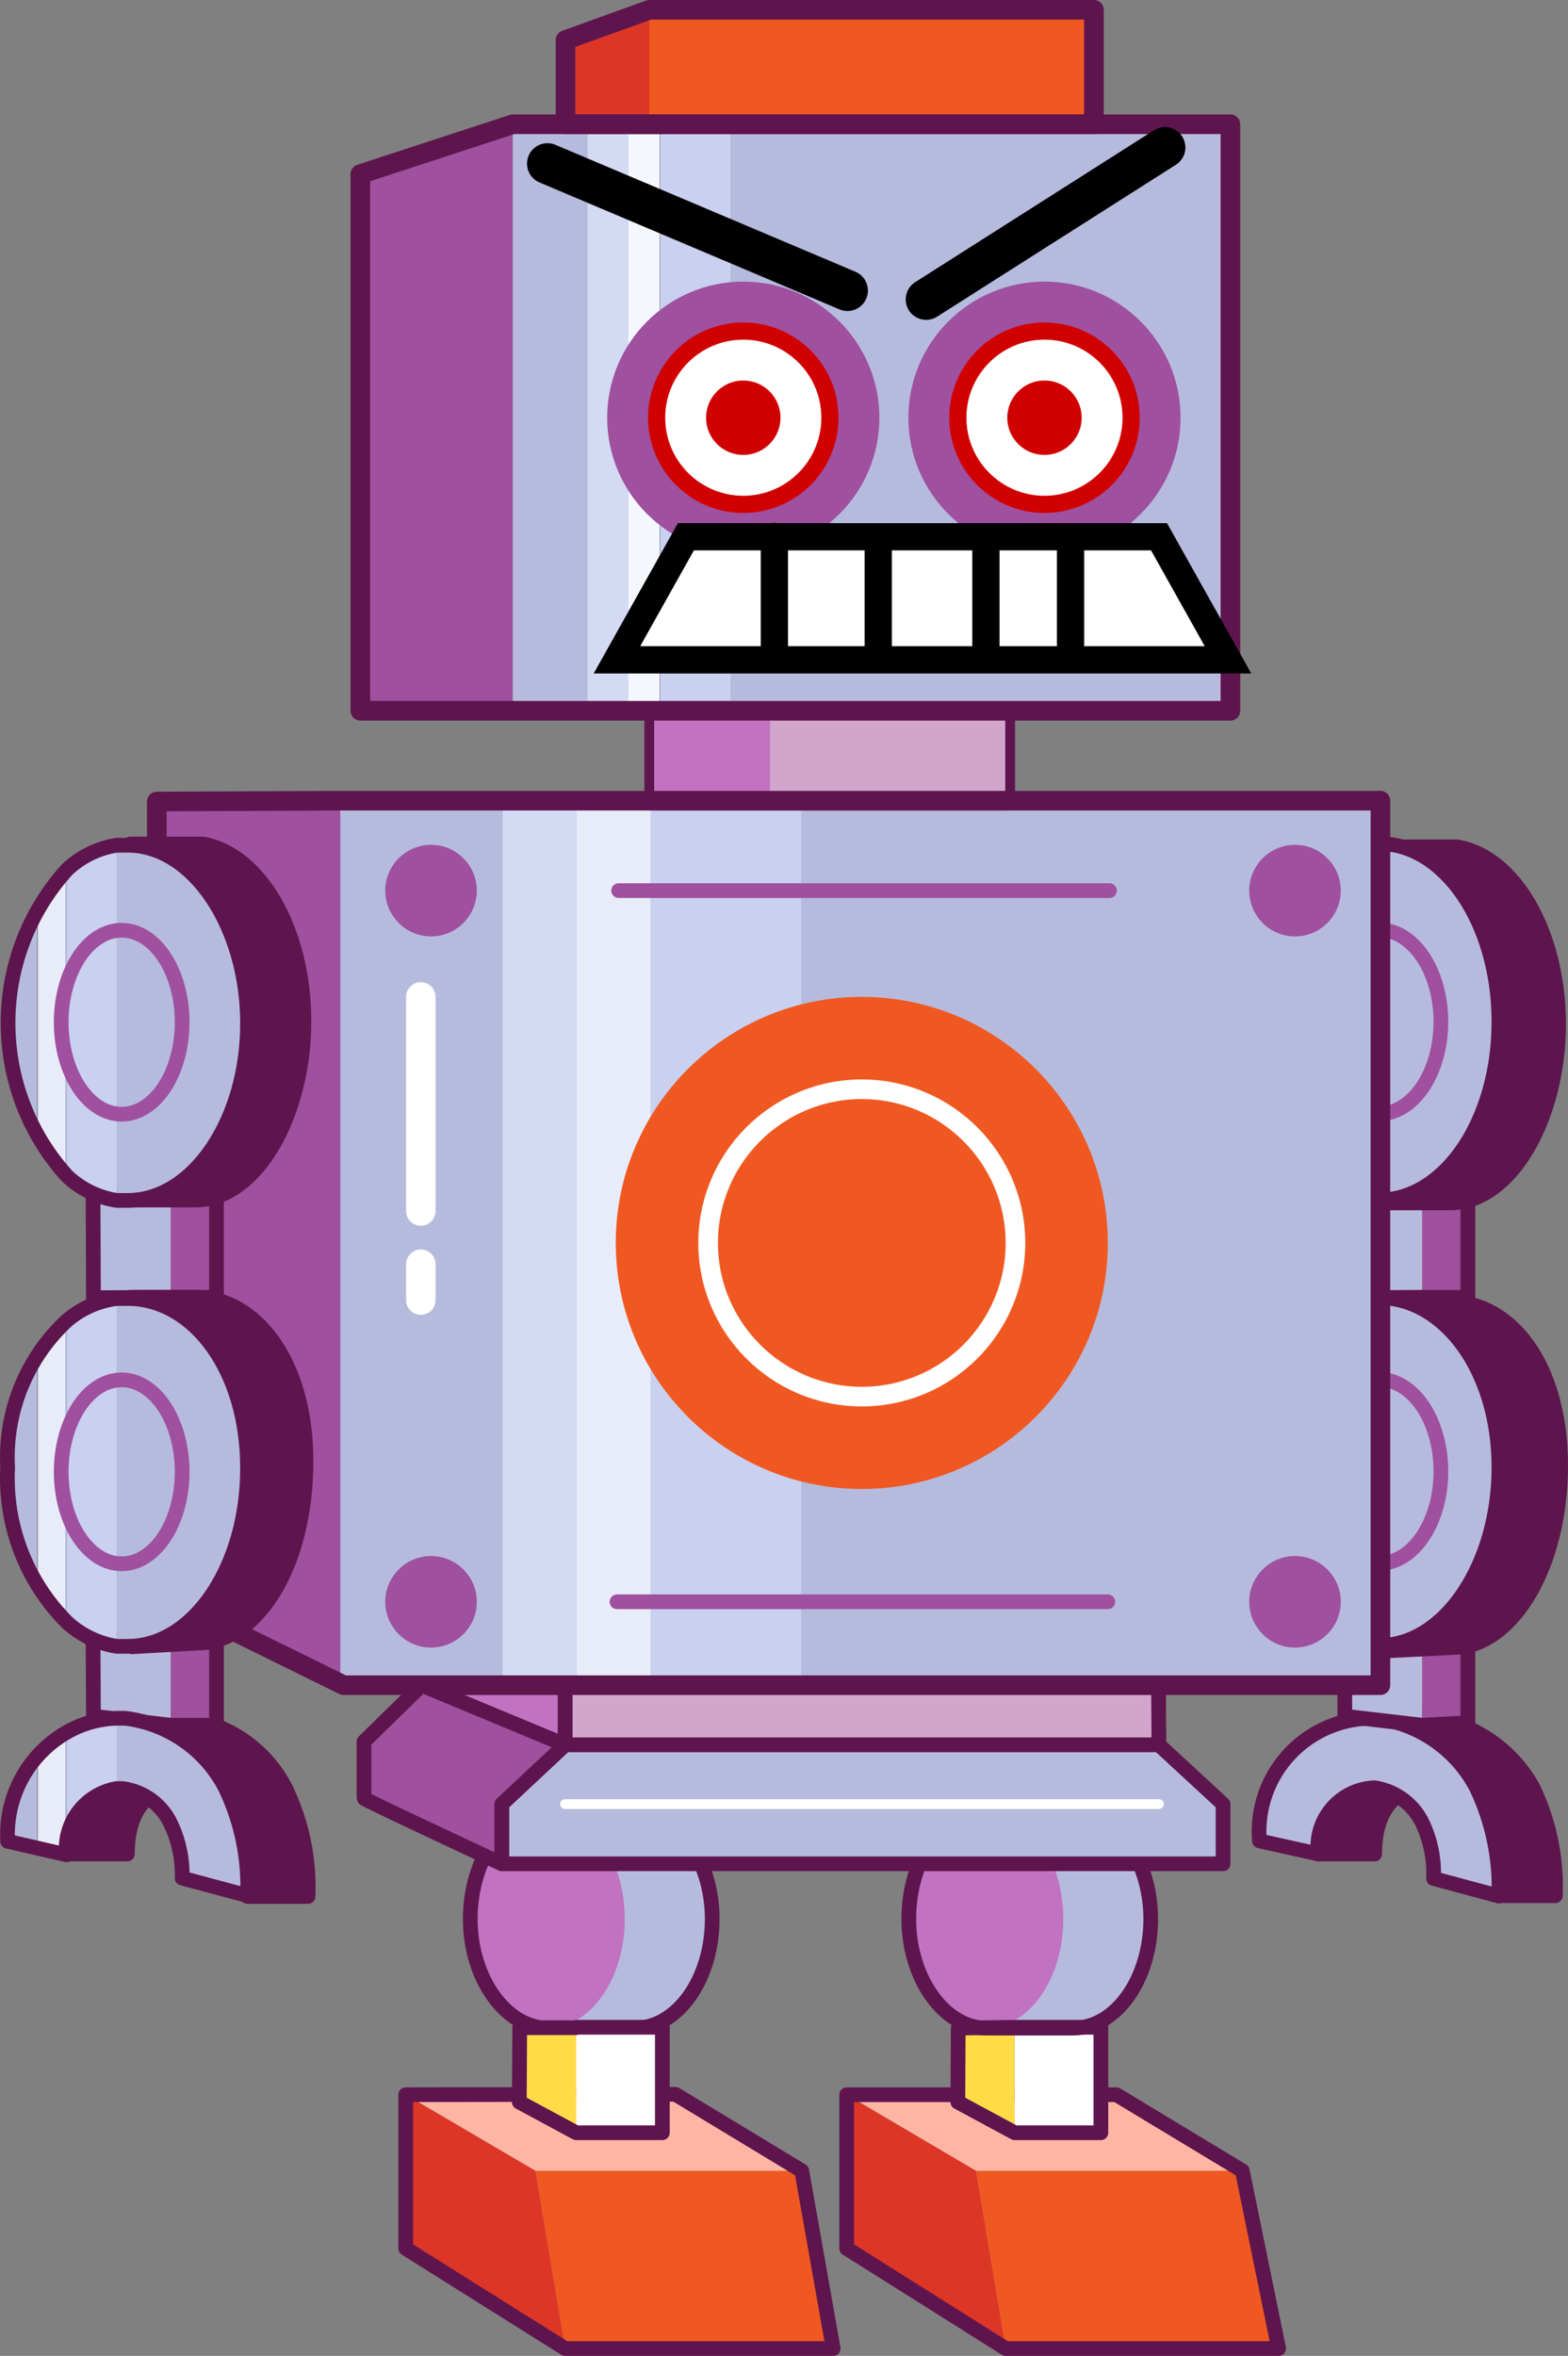 <svg version="1.1" xmlns="http://www.w3.org/2000/svg" xmlns:xlink="http://www.w3.org/1999/xlink" width="115.101" height="172.92" viewBox="0,0,115.101,172.92"><rect x="0" y="0" width="115.101" height="172.92" fill="#808080" stroke="none"/><g transform="translate(-184.96,-94.45)"><g data-paper-data="{&quot;isPaintingLayer&quot;:true}" fill-rule="nonzero" stroke-miterlimit="10" stroke-dasharray="" stroke-dashoffset="0" style="mix-blend-mode: normal"><g data-paper-data="{&quot;index&quot;:null}"><path d="M258.781,266.83l-2.19,-13.05h19.56l2.67,13.05h-20.04" fill="#f05822" stroke="none" stroke-width="1" stroke-linecap="butt" stroke-linejoin="miter"/><path d="M256.591,253.78l-9.48,-5.58h19.8l9.24,5.58h-19.56" fill="#ffb5a4" stroke="none" stroke-width="1" stroke-linecap="butt" stroke-linejoin="miter"/><path d="M247.111,259.48v-11.28l9.48,5.58l2.19,13.05l-11.67,-7.35" fill="#dd3627" stroke="none" stroke-width="1" stroke-linecap="butt" stroke-linejoin="miter"/><path d="M266.911,248.2l9.24,5.58l2.67,13.05h-20.04l-11.67,-7.35v-11.28h19.8" fill="none" stroke="#5e154d" stroke-width="1.08" stroke-linecap="round" stroke-linejoin="round"/><path d="M257.371,227.29h6.39c3,0 5.67,3.6 5.67,8.01c0,4.41 -2.55,8.01 -5.67,8.01h-0.66h-5.73z" fill="#b6bbde" stroke="none" stroke-width="1" stroke-linecap="butt" stroke-linejoin="miter"/><path d="M265.771,250.99h-6.33v-7.74h6.33z" fill="#ffffff" stroke="none" stroke-width="1" stroke-linecap="butt" stroke-linejoin="miter"/><path d="M261.349,229.638c1.027,1.45 1.662,3.452 1.662,5.662c0,2.21 -0.635,4.212 -1.662,5.662c-1.026,1.45 -2.444,2.348 -4.008,2.348c-1.564,0 -2.982,-0.898 -4.008,-2.348c-1.027,-1.45 -1.662,-3.452 -1.662,-5.662c0,-2.21 0.635,-4.212 1.662,-5.662c1.026,-1.45 2.444,-2.348 4.008,-2.348c1.564,0 2.982,0.898 4.008,2.348z" fill="#c172c1" stroke="none" stroke-width="1" stroke-linecap="butt" stroke-linejoin="miter"/><path d="M255.271,248.74v-5.43l4.17,-0.06v7.74l-4.17,-2.25" fill="#ffdb48" stroke="none" stroke-width="1" stroke-linecap="butt" stroke-linejoin="miter"/><path d="M257.341,227.29h6.42c3,0 5.67,3.6 5.67,8.01c0,4.41 -2.55,8.01 -5.67,8.01h-0.66h-5.13h-0.63c-3,0 -5.67,-3.57 -5.67,-8.01c0,-4.44 2.52,-8.01 5.67,-8.01z" fill="none" stroke="#5e154d" stroke-width="1.08" stroke-linecap="round" stroke-linejoin="round"/><path d="M255.301,243.31l4.14,-0.06h6.33v7.74h-6.33l-4.17,-2.25l0.03,-5.43" fill="none" stroke="#5e154d" stroke-width="1.08" stroke-linecap="round" stroke-linejoin="round"/></g><g data-paper-data="{&quot;index&quot;:null}"><path d="M285.571,222.16l-0.21,-1.62h4.8c3.097,0.478 5.799,2.36 7.32,5.1c1.198,2.473 1.764,5.204 1.65,7.95h-4.14l-3.81,-7.59c-0.365,-0.155 -0.748,-0.266 -1.14,-0.33h-0.93c-1.5,0.18 -3.24,1.41 -3.24,4.86h-4.14c-0.114,-3.24 1.309,-6.343 3.84,-8.37z" fill="#5e154d" stroke="#5e154d" stroke-width="1.08" stroke-linecap="round" stroke-linejoin="round"/><path d="M277.411,229.57c-0.2,-2.374 0.629,-4.72 2.276,-6.441c1.647,-1.722 3.953,-2.653 6.334,-2.559c3.126,0.404 5.858,2.308 7.32,5.1c1.181,2.479 1.747,5.206 1.65,7.95l-4.8,-1.29c0.063,-1.373 -0.204,-2.742 -0.78,-3.99c-0.657,-1.428 -1.987,-2.431 -3.54,-2.67c-1.214,0.041 -2.355,0.591 -3.143,1.516c-0.788,0.925 -1.15,2.139 -0.997,3.344z" fill="#b6bbde" stroke="#5e154d" stroke-width="1.08" stroke-linecap="round" stroke-linejoin="round"/><path d="M289.351,221.08v-6.3l3.36,0.3v5.82l-3.36,0.18" fill="#9f509e" stroke="none" stroke-width="1" stroke-linecap="butt" stroke-linejoin="miter"/><path d="M283.681,220.42l-0.03,-5.61l5.7,-0.03v6.3l-5.67,-0.66" fill="#b6bbde" stroke="none" stroke-width="1" stroke-linecap="butt" stroke-linejoin="miter"/><path d="M289.351,214.78l3.36,0.3v5.82l-3.36,0.18v0l-5.67,-0.66l-0.03,-5.61l5.7,-0.03" fill="none" stroke="#5e154d" stroke-width="1.08" stroke-linecap="round" stroke-linejoin="round"/><path d="M286.741,190h4.68c4.44,0 8.1,4.65 8.1,12c0,7.35 -3.42,12.93 -7.38,13.35l-5.37,0.27z" fill="#5e154d" stroke="#5e154d" stroke-width="1.08" stroke-linecap="round" stroke-linejoin="round"/><path d="M289.351,189.67v-7.47l3.36,0.06v7.41h-3.36" fill="#9f509e" stroke="none" stroke-width="1" stroke-linecap="butt" stroke-linejoin="miter"/><path d="M283.681,189.7l-0.03,-7.5h5.7v7.47l-5.67,0.03" fill="#b6bbde" stroke="none" stroke-width="1" stroke-linecap="butt" stroke-linejoin="miter"/><path d="M289.351,182.2v0l3.36,0.06v7.41h-3.36v0l-5.67,0.03l-0.03,-7.5h5.7" fill="none" stroke="#5e154d" stroke-width="1.08" stroke-linecap="round" stroke-linejoin="round"/><path d="M286.201,189.7c4.83,0 8.79,5.37 8.79,12.45c0,7.08 -3.93,13.08 -8.79,13.08c-4.86,0 -8.79,-5.85 -8.79,-13.08c0,-7.23 3.96,-12.45 8.79,-12.45z" fill="#b6bbde" stroke="#5e154d" stroke-width="1.08" stroke-linecap="round" stroke-linejoin="round"/><path d="M286.741,156.61h5.19c4.14,0.69 7.44,6.21 7.44,13.02c0,6.81 -3.45,13.11 -7.95,13.11h-4.68z" fill="#5e154d" stroke="#5e154d" stroke-width="1.08" stroke-linecap="round" stroke-linejoin="round"/><path d="M292.415,160.203c1.591,2.368 2.576,5.638 2.576,9.247c0,3.609 -0.985,6.879 -2.576,9.247c-1.591,2.367 -3.789,3.833 -6.214,3.833c-2.425,0 -4.623,-1.466 -6.214,-3.833c-1.591,-2.368 -2.576,-5.638 -2.576,-9.247c0,-3.609 0.985,-6.879 2.576,-9.247c1.591,-2.367 3.789,-3.833 6.214,-3.833c2.425,0 4.623,1.466 6.214,3.833z" fill="#b6bbde" stroke="#5e154d" stroke-width="1.08" stroke-linecap="round" stroke-linejoin="round"/><path d="M289.403,164.678c0.82,1.222 1.328,2.91 1.328,4.772c0,1.862 -0.508,3.55 -1.328,4.772c-0.82,1.222 -1.952,1.978 -3.202,1.978c-1.25,0 -2.382,-0.756 -3.202,-1.978c-0.82,-1.222 -1.328,-2.91 -1.328,-4.772c0,-1.862 0.508,-3.55 1.328,-4.772c0.82,-1.222 1.952,-1.978 3.202,-1.978c1.25,0 2.382,0.756 3.202,1.978z" fill="none" stroke="#9f509e" stroke-width="1.08" stroke-linecap="round" stroke-linejoin="round"/><path d="M289.403,197.678c0.82,1.222 1.328,2.91 1.328,4.772c0,1.862 -0.508,3.55 -1.328,4.772c-0.82,1.222 -1.952,1.978 -3.202,1.978c-1.25,0 -2.382,-0.756 -3.202,-1.978c-0.82,-1.222 -1.328,-2.91 -1.328,-4.772c0,-1.862 0.508,-3.55 1.328,-4.772c0.82,-1.222 1.952,-1.978 3.202,-1.978c1.25,0 2.382,0.756 3.202,1.978z" fill="none" stroke="#9f509e" stroke-width="1.08" stroke-linecap="round" stroke-linejoin="round"/></g><g data-paper-data="{&quot;index&quot;:null}"><path d="M226.441,266.83l-2.19,-13.05h19.56l2.31,13.05h-19.68" fill="#f05822" stroke="none" stroke-width="1" stroke-linecap="butt" stroke-linejoin="miter"/><path d="M224.251,253.78l-9.51,-5.58l19.8,-0.03l9.27,5.61h-19.56" fill="#ffb5a4" stroke="none" stroke-width="1" stroke-linecap="butt" stroke-linejoin="miter"/><path d="M214.741,259.48v-11.28l9.51,5.58l2.19,13.05l-11.7,-7.35" fill="#dd3627" stroke="none" stroke-width="1" stroke-linecap="butt" stroke-linejoin="miter"/><path d="M234.541,248.17l9.27,5.61l2.31,13.05h-19.68l-11.7,-7.35v-11.28l19.8,-0.03" fill="none" stroke="#5e154d" stroke-width="1.08" stroke-linecap="round" stroke-linejoin="round"/><path d="M225.181,227.29h6.39c3,0 5.67,3.6 5.67,8.01c0,4.41 -2.55,8.01 -5.67,8.01h-0.66h-5.73z" fill="#b6bbde" stroke="none" stroke-width="1" stroke-linecap="butt" stroke-linejoin="miter"/><path d="M233.581,250.99h-6.33v-7.74h6.33z" fill="#ffdb48" stroke="none" stroke-width="1" stroke-linecap="butt" stroke-linejoin="miter"/><path d="M229.159,229.638c1.027,1.45 1.662,3.452 1.662,5.662c0,2.21 -0.635,4.212 -1.662,5.662c-1.026,1.45 -2.444,2.348 -4.008,2.348c-1.564,0 -2.982,-0.898 -4.008,-2.348c-1.027,-1.45 -1.662,-3.452 -1.662,-5.662c0,-2.21 0.635,-4.212 1.662,-5.662c1.026,-1.45 2.444,-2.348 4.008,-2.348c1.564,0 2.982,0.898 4.008,2.348z" fill="#c172c1" stroke="none" stroke-width="1" stroke-linecap="butt" stroke-linejoin="miter"/><path d="M223.081,248.74l0.03,-5.46h4.14v7.71l-4.17,-2.25" fill="#ffffff" stroke="none" stroke-width="1" stroke-linecap="butt" stroke-linejoin="miter"/><path d="M225.151,227.29h6.42c3,0 5.67,3.6 5.67,8.01c0,4.41 -2.55,8.01 -5.67,8.01h-0.66h-5.1h-0.66c-3,0 -5.67,-3.57 -5.67,-8.01c0,-4.44 2.55,-8.01 5.67,-8.01z" fill="none" stroke="#5e154d" stroke-width="1.08" stroke-linecap="round" stroke-linejoin="round"/><path d="M233.581,250.99h-6.33v-7.74h6.33z" fill="#ffffff" stroke="none" stroke-width="1" stroke-linecap="butt" stroke-linejoin="miter"/><path d="M223.081,248.74l0.03,-5.46h4.14v7.71l-4.17,-2.25" fill="#ffdb48" stroke="none" stroke-width="1" stroke-linecap="butt" stroke-linejoin="miter"/><path d="M223.111,243.28h4.14v-0.03h6.33v7.74h-6.33l-4.17,-2.25l0.03,-5.46" fill="none" stroke="#5e154d" stroke-width="1.08" stroke-linecap="round" stroke-linejoin="round"/></g><g data-paper-data="{&quot;index&quot;:null}"><path d="M196.471,211.39v-58.11l13.71,-0.06v64.92l-13.71,-6.75" fill="#9f509e" stroke="none" stroke-width="1" stroke-linecap="butt" stroke-linejoin="miter"/><path d="M286.291,218.17h-76.11v-64.95h76.11z" fill="#b6bbde" stroke="none" stroke-width="1" stroke-linecap="butt" stroke-linejoin="miter"/><path d="M226.441,222.52v-4.38l43.56,-0.03l0.03,4.41h-43.59" fill="#d2a6cc" stroke="#5e154d" stroke-width="1.08" stroke-linecap="round" stroke-linejoin="round"/><path d="M215.881,218.14h10.56v4.38l-10.56,-4.38" fill="#c172c1" stroke="#5e154d" stroke-width="1.08" stroke-linecap="round" stroke-linejoin="round"/><path d="M243.781,218.53h-11.07v-64.95h11.07z" fill="#cad0ef" stroke="none" stroke-width="1" stroke-linecap="butt" stroke-linejoin="miter"/><path d="M286.051,218.53h-42.27v-64.95h42.27z" fill="#b6bbde" stroke="none" stroke-width="1" stroke-linecap="butt" stroke-linejoin="miter"/><path d="M228.721,218.53h-3.36v-64.95h3.36z" fill="#b6bbde" stroke="none" stroke-width="1" stroke-linecap="butt" stroke-linejoin="miter"/><path d="M232.711,218.53h-5.46v-64.95h5.46z" fill="#e8ecf9" stroke="none" stroke-width="1" stroke-linecap="butt" stroke-linejoin="miter"/><path d="M227.311,218.53h-5.46v-64.95h5.46z" fill="#d4daf4" stroke="none" stroke-width="1" stroke-linecap="butt" stroke-linejoin="miter"/><path d="M221.161,218.53h-11.22v-64.95h11.22z" fill="#b6bbde" stroke="none" stroke-width="1" stroke-linecap="butt" stroke-linejoin="miter"/><path d="M226.441,222.52h43.59l4.71,4.35v4.38h-52.95v-4.38l4.65,-4.35" fill="#b6bbde" stroke="#5e154d" stroke-width="1.08" stroke-linecap="round" stroke-linejoin="round"/><path d="M260.988,172.913c3.269,3.269 5.293,7.784 5.293,12.767c0,4.983 -2.024,9.498 -5.293,12.767c-3.269,3.269 -7.784,5.293 -12.767,5.293c-4.983,0 -9.498,-2.024 -12.767,-5.293c-3.269,-3.269 -5.293,-7.784 -5.293,-12.767c0,-4.983 2.024,-9.498 5.293,-12.767c3.269,-3.269 7.784,-5.293 12.767,-5.293c4.983,0 9.498,2.024 12.767,5.293z" fill="#f05822" stroke="none" stroke-width="1" stroke-linecap="butt" stroke-linejoin="miter"/><path d="M256.195,177.706c2.042,2.042 3.306,4.862 3.306,7.974c0,3.112 -1.264,5.932 -3.306,7.974c-2.042,2.042 -4.862,3.306 -7.974,3.306c-3.112,0 -5.932,-1.264 -7.974,-3.306c-2.042,-2.042 -3.306,-4.862 -3.306,-7.974c0,-3.112 1.264,-5.932 3.306,-7.974c2.042,-2.042 4.862,-3.306 7.974,-3.306c3.112,0 5.932,1.264 7.974,3.306z" fill="none" stroke="#ffffff" stroke-width="1.44" stroke-linecap="round" stroke-linejoin="round"/><path d="M282.142,157.699c0.543,0.543 0.879,1.293 0.879,2.121c0,0.828 -0.336,1.578 -0.879,2.121c-0.543,0.543 -1.293,0.879 -2.121,0.879c-0.828,0 -1.578,-0.336 -2.121,-0.879c-0.543,-0.543 -0.879,-1.293 -0.879,-2.121c0,-0.828 0.336,-1.578 0.879,-2.121c0.543,-0.543 1.293,-0.879 2.121,-0.879c0.828,0 1.578,0.336 2.121,0.879z" fill="#9f509e" stroke="#9f509e" stroke-width="0.72" stroke-linecap="round" stroke-linejoin="round"/><path d="M282.142,209.899c0.543,0.543 0.879,1.293 0.879,2.121c0,0.828 -0.336,1.578 -0.879,2.121c-0.543,0.543 -1.293,0.879 -2.121,0.879c-0.828,0 -1.578,-0.336 -2.121,-0.879c-0.543,-0.543 -0.879,-1.293 -0.879,-2.121c0,-0.828 0.336,-1.578 0.879,-2.121c0.543,-0.543 1.293,-0.879 2.121,-0.879c0.828,0 1.578,0.336 2.121,0.879z" fill="#9f509e" stroke="#9f509e" stroke-width="0.72" stroke-linecap="round" stroke-linejoin="round"/><path d="M218.722,209.899c0.543,0.543 0.879,1.293 0.879,2.121c0,0.828 -0.336,1.578 -0.879,2.121c-0.543,0.543 -1.293,0.879 -2.121,0.879c-0.828,0 -1.578,-0.336 -2.121,-0.879c-0.543,-0.543 -0.879,-1.293 -0.879,-2.121c0,-0.828 0.336,-1.578 0.879,-2.121c0.543,-0.543 1.293,-0.879 2.121,-0.879c0.828,0 1.578,0.336 2.121,0.879z" fill="#9f509e" stroke="#9f509e" stroke-width="0.72" stroke-linecap="round" stroke-linejoin="round"/><path d="M218.722,157.699c0.543,0.543 0.879,1.293 0.879,2.121c0,0.828 -0.336,1.578 -0.879,2.121c-0.543,0.543 -1.293,0.879 -2.121,0.879c-0.828,0 -1.578,-0.336 -2.121,-0.879c-0.543,-0.543 -0.879,-1.293 -0.879,-2.121c0,-0.828 0.336,-1.578 0.879,-2.121c0.543,-0.543 1.293,-0.879 2.121,-0.879c0.828,0 1.578,0.336 2.121,0.879z" fill="#9f509e" stroke="#9f509e" stroke-width="0.72" stroke-linecap="round" stroke-linejoin="round"/><path d="M270.031,226.87h-43.59" fill="none" stroke="#ffffff" stroke-width="0.72" stroke-linecap="round" stroke-linejoin="round"/><path d="M213.511,223.09l5.97,2.73" fill="none" stroke="#ffffff" stroke-width="0.72" stroke-linecap="round" stroke-linejoin="round"/><path d="M215.851,187.24v2.64" fill="none" stroke="#ffffff" stroke-width="2.16" stroke-linecap="round" stroke-linejoin="round"/><path d="M215.851,167.62v15.72" fill="none" stroke="#ffffff" stroke-width="2.16" stroke-linecap="round" stroke-linejoin="round"/><path d="M266.281,212.02h-36.03" fill="none" stroke="#9f509e" stroke-width="1.08" stroke-linecap="round" stroke-linejoin="round"/><path d="M230.371,159.82h36.03" fill="none" stroke="#9f509e" stroke-width="1.08" stroke-linecap="round" stroke-linejoin="round"/><path d="M241.471,146.65h17.28v6.57h-17.28h-8.49v-6.57h8.49" fill="none" stroke="#5e154d" stroke-width="1.44" stroke-linecap="round" stroke-linejoin="round"/><path d="M258.751,153.22h-17.28v-6.57h17.28z" fill="#d2a6cc" stroke="none" stroke-width="1" stroke-linecap="butt" stroke-linejoin="miter"/><path d="M241.471,153.22h-8.49v-6.57h8.49z" fill="#c172c1" stroke="none" stroke-width="1" stroke-linecap="butt" stroke-linejoin="miter"/><path d="M210.181,153.22h76.11v64.92h-76.11l-13.71,-6.75v-58.11l13.71,-0.06" fill="none" stroke="#5e154d" stroke-width="1.44" stroke-linecap="round" stroke-linejoin="round"/><path d="M215.911,218.14l10.53,4.38l-4.65,4.35v4.38c0,0 -10.11,-4.71 -10.11,-4.8v-4.17z" fill="#9f509e" stroke="#5e154d" stroke-width="1.08" stroke-linecap="round" stroke-linejoin="round"/></g><g data-paper-data="{&quot;index&quot;:null}"><path d="M265.261,103.57h-32.67v-8.4h32.67z" fill="#f05822" stroke="none" stroke-width="1" stroke-linecap="butt" stroke-linejoin="miter"/><path d="M226.471,103.57v-6.18l6.15,-2.22v8.4h-6.15" fill="#dd3627" stroke="none" stroke-width="1" stroke-linecap="butt" stroke-linejoin="miter"/><path d="M211.411,146.62v-39.39l11.19,-3.66v43.05h-11.19" fill="#9f509e" stroke="none" stroke-width="1" stroke-linecap="butt" stroke-linejoin="miter"/><path d="M238.621,146.62h-5.19v-43.05h5.19z" fill="#cad0ef" stroke="none" stroke-width="1" stroke-linecap="butt" stroke-linejoin="miter"/><path d="M233.401,146.62h-3v-43.05h3z" fill="#b6bbde" stroke="none" stroke-width="1" stroke-linecap="butt" stroke-linejoin="miter"/><path d="M275.281,146.62h-36.66v-43.05h36.66z" fill="#b6bbde" stroke="none" stroke-width="1" stroke-linecap="butt" stroke-linejoin="miter"/><path d="M233.371,146.62h-3v-43.05h3z" fill="#f5f7ff" stroke="none" stroke-width="1" stroke-linecap="butt" stroke-linejoin="miter"/><path d="M231.061,146.62h-8.46v-43.05h8.46z" fill="#b6bbde" stroke="none" stroke-width="1" stroke-linecap="butt" stroke-linejoin="miter"/><path d="M231.091,147.13h-3v-43.05h3z" fill="#d4daf4" stroke="none" stroke-width="1" stroke-linecap="butt" stroke-linejoin="miter"/><path d="M232.621,95.17h32.64v8.4h-32.64h-6.15v-6.18l6.15,-2.22" fill="none" stroke="#5e154d" stroke-width="1.44" stroke-linecap="round" stroke-linejoin="round"/><path d="M222.601,103.57h52.68v43.05h-52.68h-11.19v-39.39l11.19,-3.66" fill="none" stroke="#5e154d" stroke-width="1.44" stroke-linecap="round" stroke-linejoin="round"/></g><path d="M267.633,119.108c1.537,1.537 2.488,3.66 2.488,6.002c0,2.342 -0.951,4.465 -2.488,6.002c-1.537,1.537 -3.66,2.488 -6.002,2.488c-2.342,0 -4.465,-0.951 -6.002,-2.488c-1.537,-1.537 -2.488,-3.66 -2.488,-6.002c0,-2.342 0.951,-4.465 2.488,-6.002c1.537,-1.537 3.66,-2.488 6.002,-2.488c2.342,0 4.465,0.951 6.002,2.488z" fill="#d10000" stroke="#9f509e" stroke-width="3" stroke-linecap="butt" stroke-linejoin="miter"/><path d="M264.621,122.12c0.766,0.765 1.24,1.823 1.24,2.99c0,1.167 -0.474,2.225 -1.24,2.99c-0.765,0.766 -1.823,1.24 -2.99,1.24c-1.167,0 -2.225,-0.474 -2.99,-1.24c-0.766,-0.765 -1.24,-1.823 -1.24,-2.99c0,-1.167 0.474,-2.225 1.24,-2.99c0.765,-0.766 1.823,-1.24 2.99,-1.24c1.167,0 2.225,0.474 2.99,1.24z" fill="none" stroke="#ffffff" stroke-width="3" stroke-linecap="butt" stroke-linejoin="miter"/><path d="M245.523,119.108c1.537,1.537 2.488,3.66 2.488,6.002c0,2.342 -0.951,4.465 -2.488,6.002c-1.537,1.537 -3.66,2.488 -6.002,2.488c-2.342,0 -4.465,-0.951 -6.002,-2.488c-1.537,-1.537 -2.488,-3.66 -2.488,-6.002c0,-2.342 0.951,-4.465 2.488,-6.002c1.537,-1.537 3.66,-2.488 6.002,-2.488c2.342,0 4.465,0.951 6.002,2.488z" fill="#d10000" stroke="#9f509e" stroke-width="3" stroke-linecap="butt" stroke-linejoin="miter"/><path d="M242.511,122.12c0.766,0.765 1.24,1.823 1.24,2.99c0,1.167 -0.474,2.225 -1.24,2.99c-0.765,0.766 -1.823,1.24 -2.99,1.24c-1.167,0 -2.225,-0.474 -2.99,-1.24c-0.766,-0.765 -1.24,-1.823 -1.24,-2.99c0,-1.167 0.474,-2.225 1.24,-2.99c0.765,-0.766 1.823,-1.24 2.99,-1.24c1.167,0 2.225,0.474 2.99,1.24z" fill="none" stroke="#ffffff" stroke-width="3" stroke-linecap="butt" stroke-linejoin="miter"/><g data-paper-data="{&quot;index&quot;:null}"><path d="M194.011,222.19l-0.21,-1.62h4.8c3.138,0.395 5.878,2.316 7.32,5.13c1.198,2.473 1.764,5.204 1.65,7.95h-4.44l-3.51,-7.65c-0.374,-0.159 -0.768,-0.27 -1.17,-0.33h-0.93c-1.5,0.21 -3.21,1.41 -3.21,4.86h-4.44c0,-3.274 1.532,-6.36 4.14,-8.34z" fill="#5e154d" stroke="#5e154d" stroke-width="1.08" stroke-linecap="round" stroke-linejoin="round"/><path d="M197.491,221.08v-6.21l3.36,-0.03v6.24h-3.36" fill="#9f509e" stroke="none" stroke-width="1" stroke-linecap="butt" stroke-linejoin="miter"/><path d="M191.821,220.42l-0.03,-5.58l5.7,-0.03v6.27l-5.67,-0.66" fill="#b6bbde" stroke="none" stroke-width="1" stroke-linecap="butt" stroke-linejoin="miter"/><path d="M189.871,191.38v22.02c-0.312,-0.267 -0.603,-0.558 -0.87,-0.87v-20.34c0.26,-0.3 0.552,-0.572 0.87,-0.81z" fill="#b6bbde" stroke="none" stroke-width="1" stroke-linecap="butt" stroke-linejoin="miter"/><path d="M185.521,202.15c-0.065,-2.917 0.683,-5.794 2.16,-8.31v16.89c-1.462,-2.62 -2.207,-5.58 -2.16,-8.58z" fill="#b6bbde" stroke="none" stroke-width="1" stroke-linecap="butt" stroke-linejoin="miter"/><path d="M189.871,158.23v22.47c-0.326,-0.251 -0.619,-0.544 -0.87,-0.87v-20.73c0.251,-0.326 0.544,-0.619 0.87,-0.87z" fill="#b6bbde" stroke="none" stroke-width="1" stroke-linecap="butt" stroke-linejoin="miter"/><path d="M185.521,169.45c-0.047,-2.991 0.698,-5.94 2.16,-8.55v17.1c-1.46,-2.61 -2.206,-5.56 -2.16,-8.55z" fill="#b6bbde" stroke="none" stroke-width="1" stroke-linecap="butt" stroke-linejoin="miter"/><path d="M189.871,221.59v9l-0.87,-0.18v-8.25c0.278,-0.207 0.569,-0.398 0.87,-0.57z" fill="#b6bbde" stroke="none" stroke-width="1" stroke-linecap="butt" stroke-linejoin="miter"/><path d="M185.521,229.6c-0.097,-2.279 0.675,-4.509 2.16,-6.24v6.72z" fill="#b6bbde" stroke="none" stroke-width="1" stroke-linecap="butt" stroke-linejoin="miter"/><path d="M187.741,193.84c0.608,-0.621 1.282,-1.174 2.01,-1.65v20.34c-0.731,-0.528 -1.405,-1.131 -2.01,-1.8z" fill="#e8ecf9" stroke="none" stroke-width="1" stroke-linecap="butt" stroke-linejoin="miter"/><path d="M187.741,160.9c0.605,-0.669 1.279,-1.272 2.01,-1.8v20.73c-0.731,-0.528 -1.405,-1.131 -2.01,-1.8z" fill="#e8ecf9" stroke="none" stroke-width="1" stroke-linecap="butt" stroke-linejoin="miter"/><path d="M189.751,222.16v8.22l-2.01,-0.3v-6.72c0.63,-0.463 1.303,-0.865 2.01,-1.2z" fill="#e8ecf9" stroke="none" stroke-width="1" stroke-linecap="butt" stroke-linejoin="miter"/><path d="M197.491,189.67v-7.44l3.36,0.03v7.41h-3.36" fill="#9f509e" stroke="none" stroke-width="1" stroke-linecap="butt" stroke-linejoin="miter"/><path d="M197.491,214.81v0.06l3.36,-0.03v6.24h-3.36v0l-5.67,-0.66l-0.03,-5.58l5.7,-0.03" fill="none" stroke="#5e154d" stroke-width="1.08" stroke-linecap="round" stroke-linejoin="round"/><path d="M191.821,189.7l-0.03,-7.47h5.7v7.44l-5.67,0.03" fill="#b6bbde" stroke="none" stroke-width="1" stroke-linecap="butt" stroke-linejoin="miter"/><path d="M197.491,182.23v0l3.36,0.03v7.41h-3.36v0l-5.67,0.03l-0.03,-7.47h5.7" fill="none" stroke="#5e154d" stroke-width="1.08" stroke-linecap="round" stroke-linejoin="round"/><path d="M194.521,189.67h4.8c4.44,0 8.1,4.77 8.1,12c0,7.65 -3.45,12.93 -7.41,13.35l-5.37,0.3z" fill="#5e154d" stroke="#5e154d" stroke-width="1.08" stroke-linecap="round" stroke-linejoin="round"/><path d="M194.521,156.4h5.34c4.11,0.72 7.41,6.21 7.41,13.02c0,6.81 -3.45,13.11 -7.95,13.11h-4.8z" fill="#5e154d" stroke="#5e154d" stroke-width="1.08" stroke-linecap="round" stroke-linejoin="round"/><path d="M194.341,189.7c4.83,0 8.79,5.22 8.79,12.45c0,7.23 -3.96,13.08 -8.79,13.08h-0.81v-25.47z" fill="#b6bbde" stroke="none" stroke-width="1" stroke-linecap="butt" stroke-linejoin="miter"/><path d="M194.341,156.37c4.83,0 8.79,6 8.79,13.08c0,7.08 -3.96,13.11 -8.79,13.11h-0.81v-26.13z" fill="#b6bbde" stroke="none" stroke-width="1" stroke-linecap="butt" stroke-linejoin="miter"/><path d="M193.531,189.76v25.41c-1.368,-0.214 -2.642,-0.83 -3.66,-1.77v-22.02c1.035,-0.887 2.308,-1.45 3.66,-1.62z" fill="#cad0ef" stroke="none" stroke-width="1" stroke-linecap="butt" stroke-linejoin="miter"/><path d="M189.871,158.23c1.007,-0.96 2.285,-1.588 3.66,-1.8v26.07c-1.375,-0.212 -2.653,-0.84 -3.66,-1.8z" fill="#cad0ef" stroke="none" stroke-width="1" stroke-linecap="butt" stroke-linejoin="miter"/><path d="M197.03,164.708c0.803,1.222 1.301,2.91 1.301,4.772c0,1.862 -0.498,3.55 -1.301,4.772c-0.804,1.222 -1.914,1.978 -3.139,1.978c-1.225,0 -2.335,-0.756 -3.139,-1.978c-0.803,-1.222 -1.301,-2.91 -1.301,-4.772c0,-1.862 0.498,-3.55 1.301,-4.772c0.804,-1.222 1.914,-1.978 3.139,-1.978c1.225,0 2.335,0.756 3.139,1.978z" fill="none" stroke="#9f509e" stroke-width="1.08" stroke-linecap="round" stroke-linejoin="round"/><path d="M197.03,197.708c0.803,1.222 1.301,2.91 1.301,4.772c0,1.862 -0.498,3.55 -1.301,4.772c-0.804,1.222 -1.914,1.978 -3.139,1.978c-1.225,0 -2.335,-0.756 -3.139,-1.978c-0.803,-1.222 -1.301,-2.91 -1.301,-4.772c0,-1.862 0.498,-3.55 1.301,-4.772c0.804,-1.222 1.914,-1.978 3.139,-1.978c1.225,0 2.335,0.756 3.139,1.978z" fill="none" stroke="#9f509e" stroke-width="1.08" stroke-linecap="round" stroke-linejoin="round"/><path d="M189.871,191.38c1.035,-0.887 2.308,-1.45 3.66,-1.62h0.81c4.83,0 8.79,5.22 8.79,12.45c0,7.23 -3.96,13.08 -8.79,13.08h-0.81c-1.368,-0.214 -2.642,-0.83 -3.66,-1.77c-2.992,-3.005 -4.572,-7.136 -4.35,-11.37c-0.222,-4.058 1.372,-8.004 4.35,-10.77z" fill="none" stroke="#5e154d" stroke-width="1.08" stroke-linecap="round" stroke-linejoin="round"/><path d="M194.341,182.56h-0.81c-1.375,-0.212 -2.653,-0.84 -3.66,-1.8c-5.76,-6.383 -5.76,-16.087 0,-22.47c1.007,-0.96 2.285,-1.588 3.66,-1.8h0.81c4.83,0 8.79,6 8.79,13.08c0,7.08 -3.96,12.99 -8.79,12.99z" fill="none" stroke="#5e154d" stroke-width="1.08" stroke-linecap="round" stroke-linejoin="round"/><path d="M194.161,220.63c3.126,0.383 5.863,2.279 7.32,5.07c1.198,2.473 1.764,5.204 1.65,7.95l-4.8,-1.29c0.052,-1.376 -0.226,-2.744 -0.81,-3.99c-0.647,-1.431 -1.984,-2.428 -3.54,-2.64h-0.48v-5.16z" fill="#b6bbde" stroke="none" stroke-width="1" stroke-linecap="butt" stroke-linejoin="miter"/><path d="M193.531,220.57v5.13c-2.304,0.412 -3.901,2.532 -3.66,4.86v-9c1.119,-0.63 2.377,-0.97 3.66,-0.99z" fill="#cad0ef" stroke="none" stroke-width="1" stroke-linecap="butt" stroke-linejoin="miter"/><path d="M189.871,221.59c1.116,-0.64 2.374,-0.991 3.66,-1.02h0.63c3.126,0.383 5.863,2.279 7.32,5.07c1.198,2.473 1.764,5.204 1.65,7.95l-4.8,-1.29c0.042,-1.355 -0.235,-2.702 -0.81,-3.93c-0.647,-1.431 -1.984,-2.428 -3.54,-2.64h-0.48c-2.304,0.412 -3.901,2.532 -3.66,4.86l-4.32,-0.99c-0.184,-3.278 1.5,-6.379 4.35,-8.01z" fill="none" stroke="#5e154d" stroke-width="1.08" stroke-linecap="round" stroke-linejoin="round"/></g><path d="M225.146,106.46l22.023,9.317" fill="none" stroke="#000000" stroke-width="3" stroke-linecap="round" stroke-linejoin="miter"/><path d="M270.475,105.276l-17.531,11.151" fill="none" stroke="#000000" stroke-width="3" stroke-linecap="round" stroke-linejoin="miter"/><path d="M230.247,142.882l5.064,-9.035h34.728l5.064,9.035z" fill="#ffffff" stroke="#000000" stroke-width="2" stroke-linecap="butt" stroke-linejoin="miter"/><path d="M241.804,133.824v9.035" fill="none" stroke="#000000" stroke-width="2" stroke-linecap="round" stroke-linejoin="miter"/><path d="M249.428,133.911v8.188" fill="none" stroke="#000000" stroke-width="2" stroke-linecap="round" stroke-linejoin="miter"/><path d="M257.333,142.317v-8.47" fill="none" stroke="#000000" stroke-width="2" stroke-linecap="round" stroke-linejoin="miter"/><path d="M263.545,141.752v-7.906" fill="none" stroke="#000000" stroke-width="2" stroke-linecap="round" stroke-linejoin="miter"/></g></g></svg>